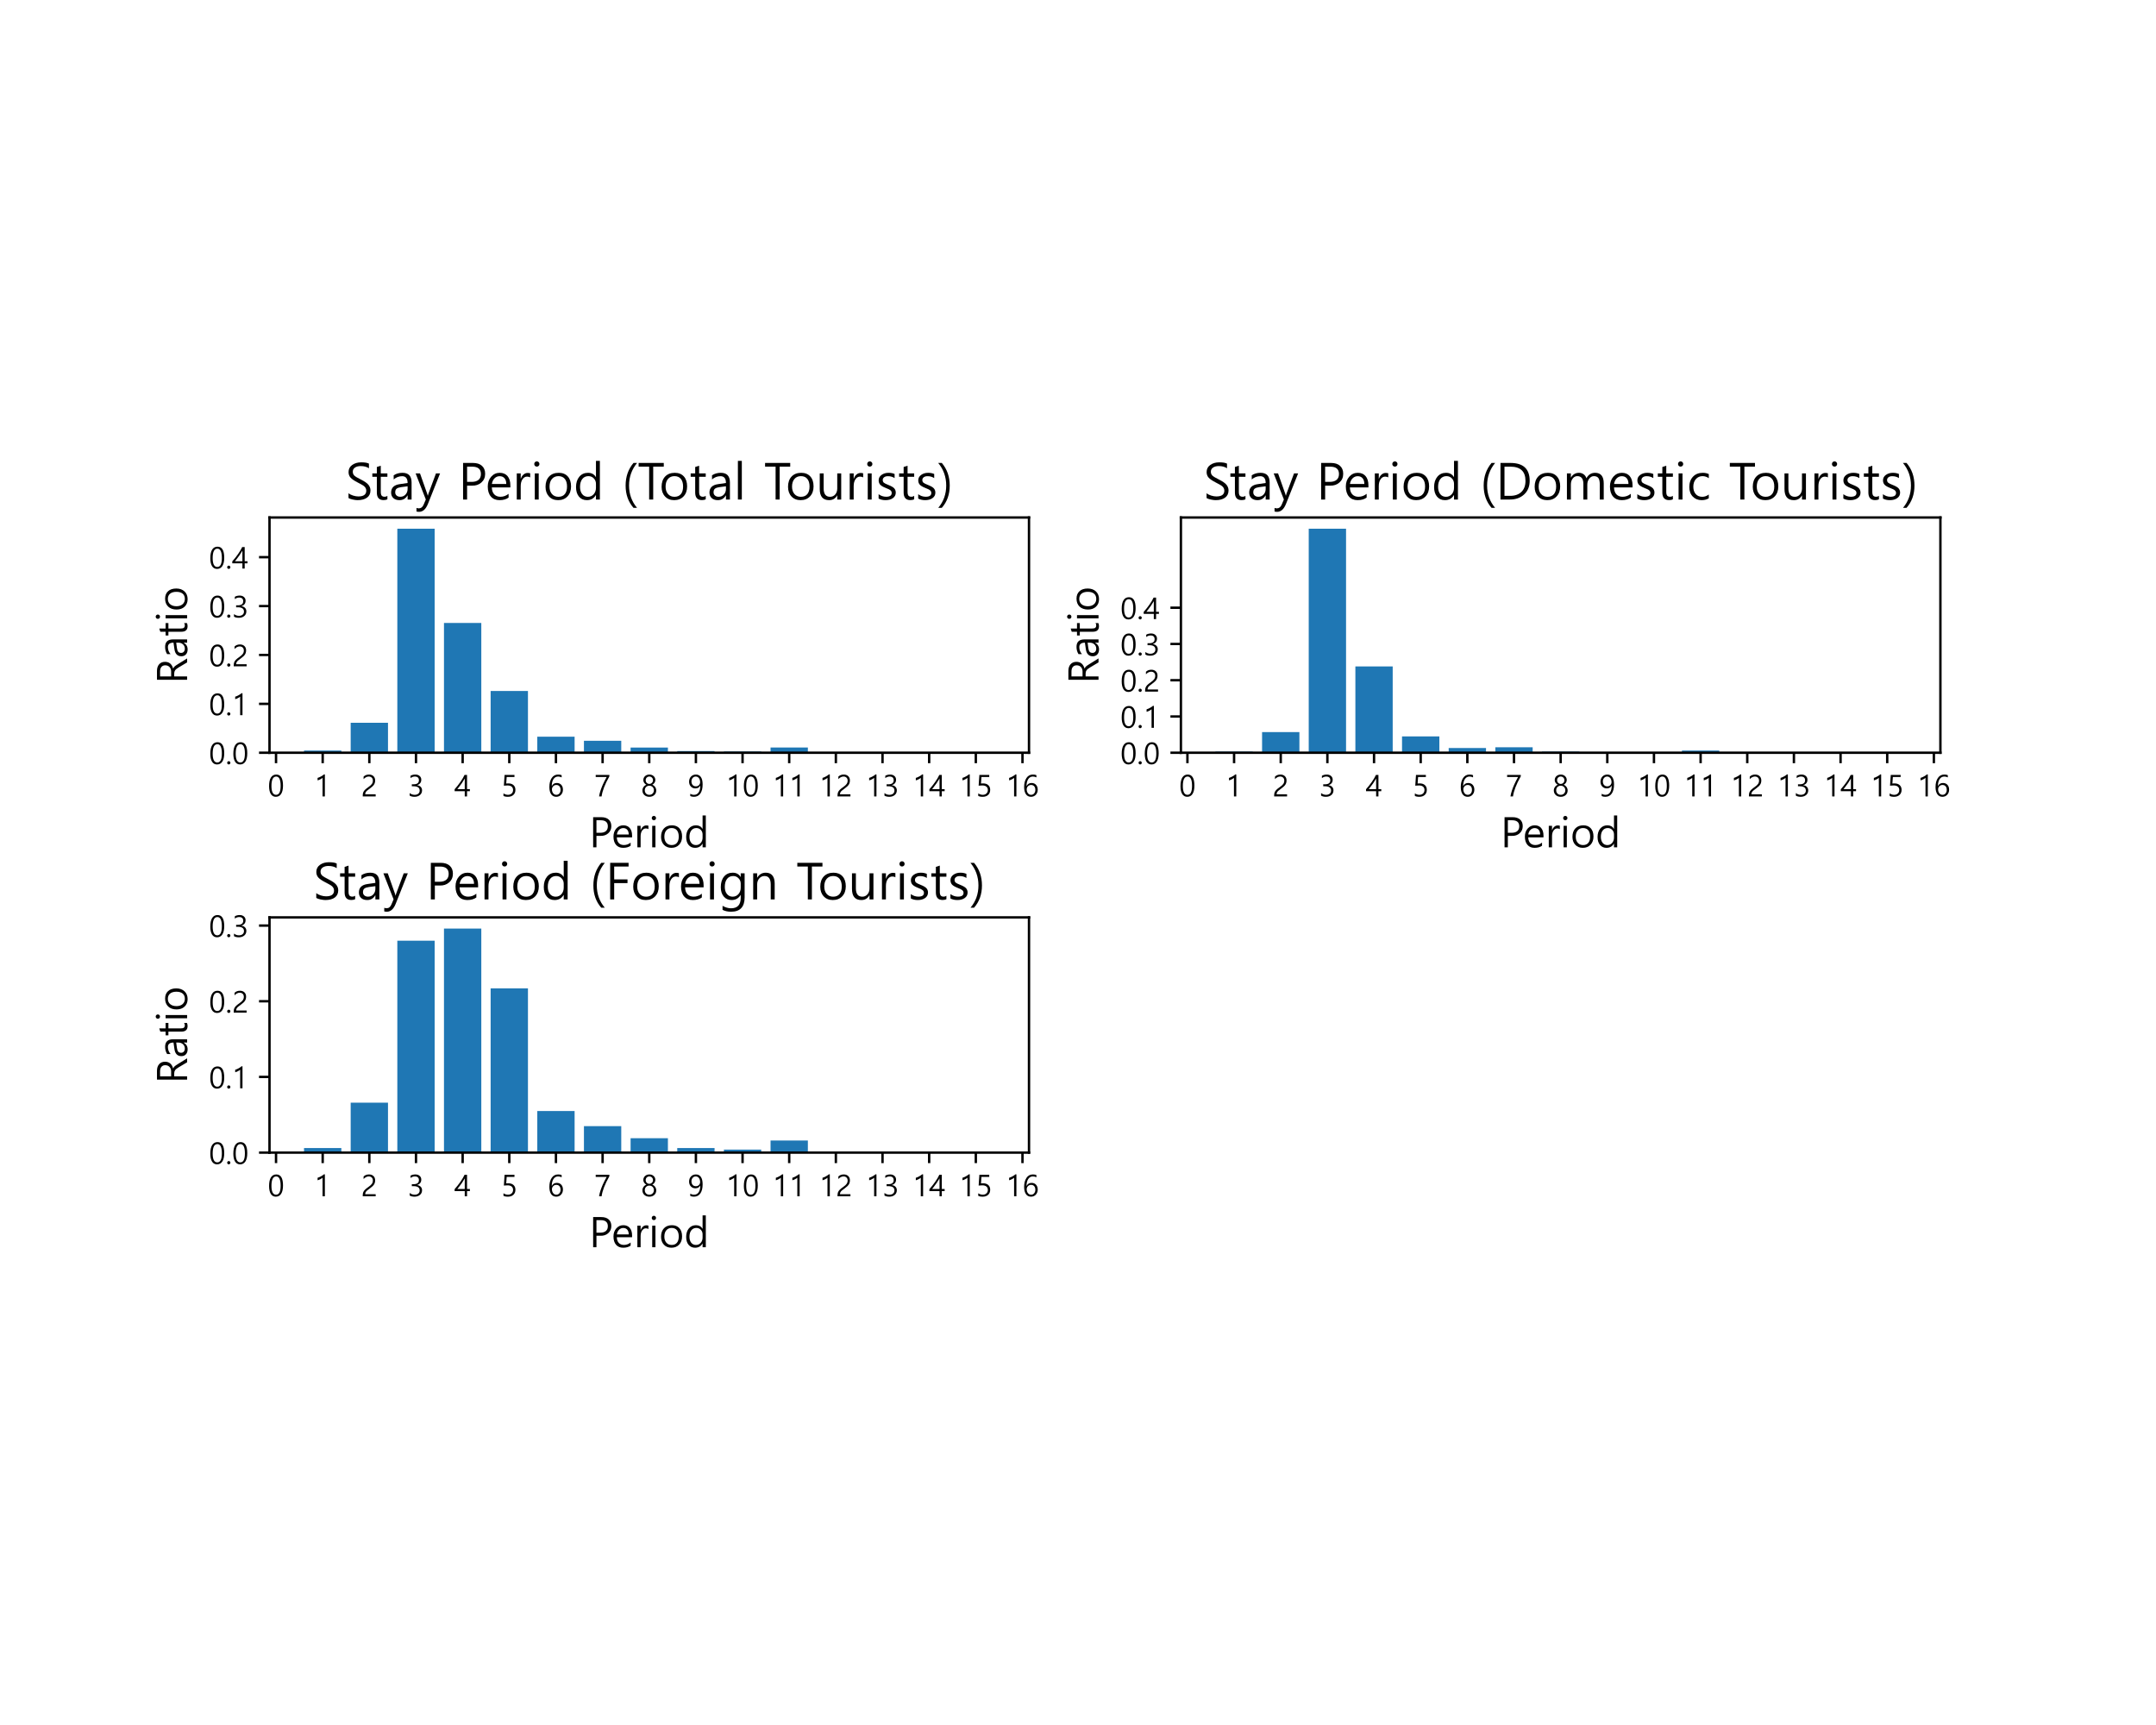 <?xml version="1.0" encoding="utf-8" standalone="no"?>
<!DOCTYPE svg PUBLIC "-//W3C//DTD SVG 1.1//EN"
  "http://www.w3.org/Graphics/SVG/1.1/DTD/svg11.dtd">
<!-- Created with matplotlib (https://matplotlib.org/) -->
<svg height="576pt" version="1.1" viewBox="0 0 720 576" width="720pt" xmlns="http://www.w3.org/2000/svg" xmlns:xlink="http://www.w3.org/1999/xlink">
 <defs>
  <style type="text/css">
*{stroke-linecap:butt;stroke-linejoin:round;}
  </style>
 </defs>
 <g id="figure_1">
  <g id="patch_1">
   <path d="M 0 576 
L 720 576 
L 720 0 
L 0 0 
z
" style="fill:#ffffff;"/>
  </g>
  <g id="axes_1">
   <g id="patch_2">
    <path d="M 90 251.345 
L 343.636 251.345 
L 343.636 172.8 
L 90 172.8 
z
" style="fill:#ffffff;"/>
   </g>
   <g id="patch_3">
    <path clip-path="url(#p7c6c94ec51)" d="M 101.529 251.345 
L 113.993 251.345 
L 113.993 250.624 
L 101.529 250.624 
z
" style="fill:#1f77b4;"/>
   </g>
   <g id="patch_4">
    <path clip-path="url(#p7c6c94ec51)" d="M 117.109 251.345 
L 129.572 251.345 
L 129.572 241.347 
L 117.109 241.347 
z
" style="fill:#1f77b4;"/>
   </g>
   <g id="patch_5">
    <path clip-path="url(#p7c6c94ec51)" d="M 132.688 251.345 
L 145.152 251.345 
L 145.152 176.54 
L 132.688 176.54 
z
" style="fill:#1f77b4;"/>
   </g>
   <g id="patch_6">
    <path clip-path="url(#p7c6c94ec51)" d="M 148.268 251.345 
L 160.732 251.345 
L 160.732 208.022 
L 148.268 208.022 
z
" style="fill:#1f77b4;"/>
   </g>
   <g id="patch_7">
    <path clip-path="url(#p7c6c94ec51)" d="M 163.847 251.345 
L 176.311 251.345 
L 176.311 230.732 
L 163.847 230.732 
z
" style="fill:#1f77b4;"/>
   </g>
   <g id="patch_8">
    <path clip-path="url(#p7c6c94ec51)" d="M 179.427 251.345 
L 191.891 251.345 
L 191.891 245.984 
L 179.427 245.984 
z
" style="fill:#1f77b4;"/>
   </g>
   <g id="patch_9">
    <path clip-path="url(#p7c6c94ec51)" d="M 195.007 251.345 
L 207.47 251.345 
L 207.47 247.354 
L 195.007 247.354 
z
" style="fill:#1f77b4;"/>
   </g>
   <g id="patch_10">
    <path clip-path="url(#p7c6c94ec51)" d="M 210.586 251.345 
L 223.05 251.345 
L 223.05 249.622 
L 210.586 249.622 
z
" style="fill:#1f77b4;"/>
   </g>
   <g id="patch_11">
    <path clip-path="url(#p7c6c94ec51)" d="M 226.166 251.345 
L 238.63 251.345 
L 238.63 250.797 
L 226.166 250.797 
z
" style="fill:#1f77b4;"/>
   </g>
   <g id="patch_12">
    <path clip-path="url(#p7c6c94ec51)" d="M 241.746 251.345 
L 254.209 251.345 
L 254.209 250.951 
L 241.746 250.951 
z
" style="fill:#1f77b4;"/>
   </g>
   <g id="patch_13">
    <path clip-path="url(#p7c6c94ec51)" d="M 257.325 251.345 
L 269.789 251.345 
L 269.789 249.595 
L 257.325 249.595 
z
" style="fill:#1f77b4;"/>
   </g>
   <g id="patch_14">
    <path clip-path="url(#p7c6c94ec51)" d="M 272.905 251.345 
L 285.369 251.345 
L 285.369 251.345 
L 272.905 251.345 
z
" style="fill:#1f77b4;"/>
   </g>
   <g id="patch_15">
    <path clip-path="url(#p7c6c94ec51)" d="M 288.484 251.345 
L 300.948 251.345 
L 300.948 251.345 
L 288.484 251.345 
z
" style="fill:#1f77b4;"/>
   </g>
   <g id="patch_16">
    <path clip-path="url(#p7c6c94ec51)" d="M 304.064 251.345 
L 316.528 251.345 
L 316.528 251.345 
L 304.064 251.345 
z
" style="fill:#1f77b4;"/>
   </g>
   <g id="patch_17">
    <path clip-path="url(#p7c6c94ec51)" d="M 319.644 251.345 
L 332.107 251.345 
L 332.107 251.345 
L 319.644 251.345 
z
" style="fill:#1f77b4;"/>
   </g>
   <g id="matplotlib.axis_1">
    <g id="xtick_1">
     <g id="line2d_1">
      <defs>
       <path d="M 0 0 
L 0 3.5 
" id="m109aeb2853" style="stroke:#000000;stroke-width:0.8;"/>
      </defs>
      <g>
       <use style="stroke:#000000;stroke-width:0.8;" x="92.181" xlink:href="#m109aeb2853" y="251.345"/>
      </g>
     </g>
     <g id="text_1">
      <!-- 0 -->
      <defs>
       <path d="M 4.344 34.469 
Q 4.344 53.516 10.547 63.281 
Q 16.75 73.047 28.422 73.047 
Q 50.828 73.047 50.828 36.234 
Q 50.828 18.062 44.594 8.422 
Q 38.375 -1.219 26.812 -1.219 
Q 15.875 -1.219 10.109 8.125 
Q 4.344 17.484 4.344 34.469 
z
M 12.25 34.859 
Q 12.25 5.375 27.641 5.375 
Q 42.922 5.375 42.922 35.297 
Q 42.922 66.406 28.031 66.406 
Q 12.25 66.406 12.25 34.859 
z
" id="MalgunGothic-48"/>
      </defs>
      <g transform="translate(89.427 265.938)scale(0.1 -0.1)">
       <use xlink:href="#MalgunGothic-48"/>
      </g>
     </g>
    </g>
    <g id="xtick_2">
     <g id="line2d_2">
      <g>
       <use style="stroke:#000000;stroke-width:0.8;" x="107.761" xlink:href="#m109aeb2853" y="251.345"/>
      </g>
     </g>
     <g id="text_2">
      <!-- 1 -->
      <defs>
       <path d="M 34.859 0 
L 27.094 0 
L 27.094 62.062 
Q 24.859 59.812 19.781 57.203 
Q 14.703 54.594 10.5 53.562 
L 10.5 61.859 
Q 15.875 63.375 22.016 66.797 
Q 28.172 70.219 31.734 73.438 
L 34.859 73.438 
z
" id="MalgunGothic-49"/>
      </defs>
      <g transform="translate(105.007 265.938)scale(0.1 -0.1)">
       <use xlink:href="#MalgunGothic-49"/>
      </g>
     </g>
    </g>
    <g id="xtick_3">
     <g id="line2d_3">
      <g>
       <use style="stroke:#000000;stroke-width:0.8;" x="123.34" xlink:href="#m109aeb2853" y="251.345"/>
      </g>
     </g>
     <g id="text_3">
      <!-- 2 -->
      <defs>
       <path d="M 39.359 52.688 
Q 39.359 59.125 35.547 62.781 
Q 31.734 66.453 25.438 66.453 
Q 20.953 66.453 16.453 64.125 
Q 11.969 61.812 8.344 57.766 
L 8.344 66.156 
Q 15.328 73.047 26.422 73.047 
Q 35.641 73.047 41.281 67.719 
Q 46.922 62.406 46.922 53.375 
Q 46.922 45.609 43.312 39.766 
Q 39.703 33.938 31 27.734 
Q 22.797 21.969 19.594 18.984 
Q 16.406 16.016 15.109 13.344 
Q 13.812 10.688 13.812 7.031 
L 48.688 7.031 
L 48.688 0 
L 5.562 0 
L 5.562 3.516 
Q 5.562 9.422 7.203 13.594 
Q 8.844 17.781 12.672 21.75 
Q 16.5 25.734 24.953 31.594 
Q 32.672 36.922 36.016 41.719 
Q 39.359 46.531 39.359 52.688 
z
" id="MalgunGothic-50"/>
      </defs>
      <g transform="translate(120.587 265.938)scale(0.1 -0.1)">
       <use xlink:href="#MalgunGothic-50"/>
      </g>
     </g>
    </g>
    <g id="xtick_4">
     <g id="line2d_4">
      <g>
       <use style="stroke:#000000;stroke-width:0.8;" x="138.92" xlink:href="#m109aeb2853" y="251.345"/>
      </g>
     </g>
     <g id="text_4">
      <!-- 3 -->
      <defs>
       <path d="M 6.5 11.234 
Q 13.922 5.375 23.094 5.375 
Q 30.609 5.375 35.219 9.172 
Q 39.844 12.984 39.844 19.484 
Q 39.844 33.891 19.578 33.891 
L 13.625 33.891 
L 13.625 40.484 
L 19.281 40.484 
Q 37.312 40.484 37.312 53.953 
Q 37.312 66.406 23.578 66.406 
Q 15.969 66.406 9.281 61.188 
L 9.281 68.953 
Q 16.109 73.047 25.531 73.047 
Q 34.125 73.047 39.672 68.312 
Q 45.219 63.578 45.219 55.953 
Q 45.219 41.844 30.812 37.641 
L 30.812 37.5 
Q 38.578 36.812 43.188 32.078 
Q 47.797 27.344 47.797 20.312 
Q 47.797 10.5 40.688 4.641 
Q 33.594 -1.219 22.656 -1.219 
Q 12.594 -1.219 6.5 2.641 
z
" id="MalgunGothic-51"/>
      </defs>
      <g transform="translate(136.166 265.938)scale(0.1 -0.1)">
       <use xlink:href="#MalgunGothic-51"/>
      </g>
     </g>
    </g>
    <g id="xtick_5">
     <g id="line2d_5">
      <g>
       <use style="stroke:#000000;stroke-width:0.8;" x="154.5" xlink:href="#m109aeb2853" y="251.345"/>
      </g>
     </g>
     <g id="text_5">
      <!-- 4 -->
      <defs>
       <path d="M 42.234 71.875 
L 42.234 24.422 
L 51.703 24.422 
L 51.703 17.391 
L 42.234 17.391 
L 42.234 0 
L 34.578 0 
L 34.578 17.391 
L 0.781 17.391 
L 0.781 23.969 
Q 11.375 35.891 20.234 48.578 
Q 29.109 61.281 33.938 71.875 
z
M 9.766 24.422 
L 34.578 24.422 
L 34.578 59.859 
Q 25.203 43.562 14.984 30.953 
z
" id="MalgunGothic-52"/>
      </defs>
      <g transform="translate(151.746 265.938)scale(0.1 -0.1)">
       <use xlink:href="#MalgunGothic-52"/>
      </g>
     </g>
    </g>
    <g id="xtick_6">
     <g id="line2d_6">
      <g>
       <use style="stroke:#000000;stroke-width:0.8;" x="170.079" xlink:href="#m109aeb2853" y="251.345"/>
      </g>
     </g>
     <g id="text_6">
      <!-- 5 -->
      <defs>
       <path d="M 48 21.922 
Q 48 11.281 41.188 5.031 
Q 34.375 -1.219 22.953 -1.219 
Q 12.938 -1.219 8.062 1.766 
L 8.062 10.156 
Q 15.531 5.375 23.047 5.375 
Q 30.766 5.375 35.469 9.844 
Q 40.188 14.312 40.188 21.438 
Q 40.188 28.719 35.391 32.688 
Q 30.609 36.672 21.578 36.672 
Q 15.531 36.672 9.422 35.938 
L 11.859 71.875 
L 44.828 71.875 
L 44.828 64.797 
L 18.844 64.797 
L 17.281 43.172 
Q 21.047 43.5 24.172 43.5 
Q 35.359 43.5 41.672 37.719 
Q 48 31.938 48 21.922 
z
" id="MalgunGothic-53"/>
      </defs>
      <g transform="translate(167.325 265.938)scale(0.1 -0.1)">
       <use xlink:href="#MalgunGothic-53"/>
      </g>
     </g>
    </g>
    <g id="xtick_7">
     <g id="line2d_7">
      <g>
       <use style="stroke:#000000;stroke-width:0.8;" x="185.659" xlink:href="#m109aeb2853" y="251.345"/>
      </g>
     </g>
     <g id="text_7">
      <!-- 6 -->
      <defs>
       <path d="M 46.578 63.578 
Q 40.922 66.406 34.812 66.406 
Q 24.859 66.406 19.188 57.641 
Q 13.531 48.875 13.578 34.578 
L 13.812 34.578 
Q 18.797 44.875 30.281 44.875 
Q 39.797 44.875 45.359 38.719 
Q 50.922 32.562 50.922 22.656 
Q 50.922 12.453 44.641 5.609 
Q 38.375 -1.219 28.516 -1.219 
Q 17.438 -1.219 11.5 7.469 
Q 5.562 16.156 5.562 31.547 
Q 5.562 49.703 13.234 61.375 
Q 20.906 73.047 34.719 73.047 
Q 42.188 73.047 46.578 71 
z
M 14.156 23.531 
Q 14.156 15.969 18.203 10.672 
Q 22.266 5.375 28.812 5.375 
Q 35.109 5.375 39.031 10.078 
Q 42.969 14.797 42.969 21.688 
Q 42.969 29.5 39.203 33.859 
Q 35.453 38.234 28.719 38.234 
Q 22.562 38.234 18.359 33.953 
Q 14.156 29.688 14.156 23.531 
z
" id="MalgunGothic-54"/>
      </defs>
      <g transform="translate(182.905 265.938)scale(0.1 -0.1)">
       <use xlink:href="#MalgunGothic-54"/>
      </g>
     </g>
    </g>
    <g id="xtick_8">
     <g id="line2d_8">
      <g>
       <use style="stroke:#000000;stroke-width:0.8;" x="201.239" xlink:href="#m109aeb2853" y="251.345"/>
      </g>
     </g>
     <g id="text_8">
      <!-- 7 -->
      <defs>
       <path d="M 50.203 67.141 
Q 38.719 46.969 32.25 29.969 
Q 25.781 12.984 24.219 0 
L 15.766 0 
Q 16.938 8.297 20.156 18.375 
Q 23.391 28.469 28.359 39.641 
Q 33.344 50.828 41.109 64.797 
L 4.547 64.797 
L 4.547 71.875 
L 50.203 71.875 
z
" id="MalgunGothic-55"/>
      </defs>
      <g transform="translate(198.485 265.938)scale(0.1 -0.1)">
       <use xlink:href="#MalgunGothic-55"/>
      </g>
     </g>
    </g>
    <g id="xtick_9">
     <g id="line2d_9">
      <g>
       <use style="stroke:#000000;stroke-width:0.8;" x="216.818" xlink:href="#m109aeb2853" y="251.345"/>
      </g>
     </g>
     <g id="text_9">
      <!-- 8 -->
      <defs>
       <path d="M 4.734 20.016 
Q 4.734 26.078 8.422 31.422 
Q 12.109 36.766 18.016 38.969 
Q 13.375 41.359 10.547 45.547 
Q 7.719 49.75 7.719 54.688 
Q 7.719 59.812 10.297 64.031 
Q 12.891 68.266 17.531 70.656 
Q 22.172 73.047 27.781 73.047 
Q 36.469 73.047 42.188 67.844 
Q 47.906 62.641 47.906 54.688 
Q 47.906 49.703 45.016 45.531 
Q 42.141 41.359 37.703 38.969 
Q 43.562 36.719 47.219 31.391 
Q 50.875 26.078 50.875 20.016 
Q 50.875 10.5 44.422 4.641 
Q 37.984 -1.219 27.781 -1.219 
Q 17.672 -1.219 11.203 4.703 
Q 4.734 10.641 4.734 20.016 
z
M 12.641 20.75 
Q 12.641 13.719 16.891 9.547 
Q 21.141 5.375 27.828 5.375 
Q 34.469 5.375 38.781 9.672 
Q 43.109 13.969 43.109 20.75 
Q 43.109 27.047 38.781 31.422 
Q 34.469 35.797 27.828 35.797 
Q 21.438 35.797 17.031 31.562 
Q 12.641 27.344 12.641 20.75 
z
M 15.672 54.047 
Q 15.672 48.828 19.281 45.312 
Q 22.906 41.797 27.828 41.797 
Q 32.766 41.797 36.406 45.312 
Q 40.047 48.828 40.047 54.047 
Q 40.047 59.422 36.578 62.906 
Q 33.109 66.406 27.828 66.406 
Q 22.656 66.406 19.156 62.953 
Q 15.672 59.516 15.672 54.047 
z
" id="MalgunGothic-56"/>
      </defs>
      <g transform="translate(214.064 265.938)scale(0.1 -0.1)">
       <use xlink:href="#MalgunGothic-56"/>
      </g>
     </g>
    </g>
    <g id="xtick_10">
     <g id="line2d_10">
      <g>
       <use style="stroke:#000000;stroke-width:0.8;" x="232.398" xlink:href="#m109aeb2853" y="251.345"/>
      </g>
     </g>
     <g id="text_10">
      <!-- 9 -->
      <defs>
       <path d="M 8.688 8.797 
Q 14.703 5.375 21.344 5.375 
Q 31.156 5.375 36.672 13.359 
Q 42.188 21.344 42.188 36.141 
Q 42.094 36.031 42 36.141 
Q 37.312 26.766 25.828 26.766 
Q 16.547 26.766 10.656 33.125 
Q 4.781 39.5 4.781 49.125 
Q 4.781 59.469 11.109 66.25 
Q 17.438 73.047 27.688 73.047 
Q 38.531 73.047 44.266 64.547 
Q 50 56.062 50 40.281 
Q 50 20.609 42.453 9.688 
Q 34.906 -1.219 21 -1.219 
Q 13.766 -1.219 8.688 1.219 
z
M 12.703 50.297 
Q 12.703 42.828 16.609 38.281 
Q 20.516 33.734 27.484 33.734 
Q 33.547 33.734 37.594 37.766 
Q 41.656 41.797 41.656 47.609 
Q 41.656 55.562 37.672 60.984 
Q 33.688 66.406 26.953 66.406 
Q 20.656 66.406 16.672 61.688 
Q 12.703 56.984 12.703 50.297 
z
" id="MalgunGothic-57"/>
      </defs>
      <g transform="translate(229.644 265.938)scale(0.1 -0.1)">
       <use xlink:href="#MalgunGothic-57"/>
      </g>
     </g>
    </g>
    <g id="xtick_11">
     <g id="line2d_11">
      <g>
       <use style="stroke:#000000;stroke-width:0.8;" x="247.977" xlink:href="#m109aeb2853" y="251.345"/>
      </g>
     </g>
     <g id="text_11">
      <!-- 10 -->
      <g transform="translate(242.47 265.938)scale(0.1 -0.1)">
       <use xlink:href="#MalgunGothic-49"/>
       <use x="55.078" xlink:href="#MalgunGothic-48"/>
      </g>
     </g>
    </g>
    <g id="xtick_12">
     <g id="line2d_12">
      <g>
       <use style="stroke:#000000;stroke-width:0.8;" x="263.557" xlink:href="#m109aeb2853" y="251.345"/>
      </g>
     </g>
     <g id="text_12">
      <!-- 11 -->
      <g transform="translate(258.049 265.938)scale(0.1 -0.1)">
       <use xlink:href="#MalgunGothic-49"/>
       <use x="55.078" xlink:href="#MalgunGothic-49"/>
      </g>
     </g>
    </g>
    <g id="xtick_13">
     <g id="line2d_13">
      <g>
       <use style="stroke:#000000;stroke-width:0.8;" x="279.137" xlink:href="#m109aeb2853" y="251.345"/>
      </g>
     </g>
     <g id="text_13">
      <!-- 12 -->
      <g transform="translate(273.629 265.938)scale(0.1 -0.1)">
       <use xlink:href="#MalgunGothic-49"/>
       <use x="55.078" xlink:href="#MalgunGothic-50"/>
      </g>
     </g>
    </g>
    <g id="xtick_14">
     <g id="line2d_14">
      <g>
       <use style="stroke:#000000;stroke-width:0.8;" x="294.716" xlink:href="#m109aeb2853" y="251.345"/>
      </g>
     </g>
     <g id="text_14">
      <!-- 13 -->
      <g transform="translate(289.209 265.938)scale(0.1 -0.1)">
       <use xlink:href="#MalgunGothic-49"/>
       <use x="55.078" xlink:href="#MalgunGothic-51"/>
      </g>
     </g>
    </g>
    <g id="xtick_15">
     <g id="line2d_15">
      <g>
       <use style="stroke:#000000;stroke-width:0.8;" x="310.296" xlink:href="#m109aeb2853" y="251.345"/>
      </g>
     </g>
     <g id="text_15">
      <!-- 14 -->
      <g transform="translate(304.788 265.938)scale(0.1 -0.1)">
       <use xlink:href="#MalgunGothic-49"/>
       <use x="55.078" xlink:href="#MalgunGothic-52"/>
      </g>
     </g>
    </g>
    <g id="xtick_16">
     <g id="line2d_16">
      <g>
       <use style="stroke:#000000;stroke-width:0.8;" x="325.876" xlink:href="#m109aeb2853" y="251.345"/>
      </g>
     </g>
     <g id="text_16">
      <!-- 15 -->
      <g transform="translate(320.368 265.938)scale(0.1 -0.1)">
       <use xlink:href="#MalgunGothic-49"/>
       <use x="55.078" xlink:href="#MalgunGothic-53"/>
      </g>
     </g>
    </g>
    <g id="xtick_17">
     <g id="line2d_17">
      <g>
       <use style="stroke:#000000;stroke-width:0.8;" x="341.455" xlink:href="#m109aeb2853" y="251.345"/>
      </g>
     </g>
     <g id="text_17">
      <!-- 16 -->
      <g transform="translate(335.947 265.938)scale(0.1 -0.1)">
       <use xlink:href="#MalgunGothic-49"/>
       <use x="55.078" xlink:href="#MalgunGothic-54"/>
      </g>
     </g>
    </g>
    <g id="text_18">
     <!-- Period -->
     <defs>
      <path d="M 17.391 27.297 
L 17.391 0 
L 9.516 0 
L 9.516 71.875 
L 28.906 71.875 
Q 40.234 71.875 46.547 66.25 
Q 52.875 60.641 52.875 50.484 
Q 52.875 39.984 45.453 33.438 
Q 38.031 26.906 27 27.297 
z
M 17.391 64.547 
L 17.391 34.672 
L 26.422 34.672 
Q 35.25 34.672 39.906 38.672 
Q 44.578 42.672 44.578 50.094 
Q 44.578 64.547 27.484 64.547 
z
" id="MalgunGothic-80"/>
      <path d="M 49.312 23.734 
L 12.938 23.734 
Q 13.188 14.844 17.703 10.125 
Q 22.219 5.422 29.828 5.422 
Q 38.625 5.422 45.844 11.234 
L 45.844 3.812 
Q 38.969 -1.219 28.031 -1.219 
Q 17.188 -1.219 11.062 5.875 
Q 4.938 12.984 4.938 25.531 
Q 4.938 37.203 11.672 44.844 
Q 18.406 52.484 28.375 52.484 
Q 38.328 52.484 43.812 45.969 
Q 49.312 39.453 49.312 27.938 
z
M 41.312 30.562 
Q 41.312 37.75 37.859 41.797 
Q 34.422 45.844 28.266 45.844 
Q 22.469 45.844 18.266 41.672 
Q 14.062 37.5 13.031 30.562 
z
" id="MalgunGothic-101"/>
      <path d="M 34.766 43.359 
Q 32.562 45.016 28.562 45.016 
Q 23.297 45.016 19.719 39.891 
Q 16.156 34.766 16.156 26.266 
L 16.156 0 
L 8.406 0 
L 8.406 51.312 
L 16.156 51.312 
L 16.156 40.672 
L 16.359 40.672 
Q 18.109 46.094 21.703 49.141 
Q 25.297 52.203 29.734 52.203 
Q 32.953 52.203 34.766 51.516 
z
" id="MalgunGothic-114"/>
      <path d="M 7.375 69.781 
Q 7.375 71.969 8.828 73.453 
Q 10.297 74.953 12.406 74.953 
Q 14.594 74.953 16.078 73.438 
Q 17.578 71.922 17.578 69.781 
Q 17.578 67.578 16.078 66.109 
Q 14.594 64.656 12.406 64.656 
Q 10.297 64.656 8.828 66.094 
Q 7.375 67.531 7.375 69.781 
z
M 8.453 0 
L 8.453 51.312 
L 16.156 51.312 
L 16.156 0 
z
" id="MalgunGothic-105"/>
      <path d="M 4.938 25 
Q 4.938 37.797 11.891 45.141 
Q 18.844 52.484 30.906 52.484 
Q 42.141 52.484 48.609 45.422 
Q 55.078 38.375 55.078 25.781 
Q 55.078 13.578 48.094 6.172 
Q 41.109 -1.219 29.688 -1.219 
Q 18.5 -1.219 11.719 6 
Q 4.938 13.234 4.938 25 
z
M 12.797 25.344 
Q 12.797 16.266 17.547 10.812 
Q 22.312 5.375 30.219 5.375 
Q 38.422 5.375 42.797 10.625 
Q 47.172 15.875 47.172 25.531 
Q 47.172 35.25 42.766 40.594 
Q 38.375 45.953 30.219 45.953 
Q 22.266 45.953 17.531 40.422 
Q 12.797 34.906 12.797 25.344 
z
" id="MalgunGothic-111"/>
      <path d="M 51.766 0 
L 44.094 0 
L 44.094 8.844 
L 43.891 8.844 
Q 38.188 -1.219 26.172 -1.219 
Q 16.5 -1.219 10.719 5.688 
Q 4.938 12.594 4.938 24.469 
Q 4.938 37.109 11.375 44.797 
Q 17.828 52.484 28.375 52.484 
Q 38.969 52.484 43.891 44.094 
L 44.094 44.094 
L 44.094 75.922 
L 51.766 75.922 
z
M 44.094 30.906 
Q 44.094 37.156 39.844 41.547 
Q 35.594 45.953 29.25 45.953 
Q 21.625 45.953 17.203 40.266 
Q 12.797 34.578 12.797 24.859 
Q 12.797 16.016 16.969 10.688 
Q 21.141 5.375 28.328 5.375 
Q 35.156 5.375 39.625 10.406 
Q 44.094 15.438 44.094 23.094 
z
" id="MalgunGothic-100"/>
     </defs>
     <g transform="translate(196.751 282.931)scale(0.14 -0.14)">
      <use xlink:href="#MalgunGothic-80"/>
      <use x="53.08" xlink:href="#MalgunGothic-101"/>
      <use x="106.596" xlink:href="#MalgunGothic-114"/>
      <use x="141.947" xlink:href="#MalgunGothic-105"/>
      <use x="166.557" xlink:href="#MalgunGothic-111"/>
      <use x="226.469" xlink:href="#MalgunGothic-100"/>
     </g>
    </g>
   </g>
   <g id="matplotlib.axis_2">
    <g id="ytick_1">
     <g id="line2d_18">
      <defs>
       <path d="M 0 0 
L -3.5 0 
" id="mb0bc7fe29c" style="stroke:#000000;stroke-width:0.8;"/>
      </defs>
      <g>
       <use style="stroke:#000000;stroke-width:0.8;" x="90" xlink:href="#mb0bc7fe29c" y="251.345"/>
      </g>
     </g>
     <g id="text_19">
      <!-- 0.0 -->
      <defs>
       <path d="M 5.562 4.297 
Q 5.562 6.594 7.172 8.172 
Q 8.797 9.766 10.938 9.766 
Q 13.094 9.766 14.703 8.172 
Q 16.312 6.594 16.312 4.297 
Q 16.312 2.156 14.719 0.516 
Q 13.141 -1.125 10.938 -1.125 
Q 8.734 -1.125 7.141 0.453 
Q 5.562 2.047 5.562 4.297 
z
" id="MalgunGothic-46"/>
      </defs>
      <g transform="translate(69.797 255.142)scale(0.1 -0.1)">
       <use xlink:href="#MalgunGothic-48"/>
       <use x="55.078" xlink:href="#MalgunGothic-46"/>
       <use x="76.953" xlink:href="#MalgunGothic-48"/>
      </g>
     </g>
    </g>
    <g id="ytick_2">
     <g id="line2d_19">
      <g>
       <use style="stroke:#000000;stroke-width:0.8;" x="90" xlink:href="#mb0bc7fe29c" y="235.022"/>
      </g>
     </g>
     <g id="text_20">
      <!-- 0.1 -->
      <g transform="translate(69.797 238.818)scale(0.1 -0.1)">
       <use xlink:href="#MalgunGothic-48"/>
       <use x="55.078" xlink:href="#MalgunGothic-46"/>
       <use x="76.953" xlink:href="#MalgunGothic-49"/>
      </g>
     </g>
    </g>
    <g id="ytick_3">
     <g id="line2d_20">
      <g>
       <use style="stroke:#000000;stroke-width:0.8;" x="90" xlink:href="#mb0bc7fe29c" y="218.699"/>
      </g>
     </g>
     <g id="text_21">
      <!-- 0.2 -->
      <g transform="translate(69.797 222.495)scale(0.1 -0.1)">
       <use xlink:href="#MalgunGothic-48"/>
       <use x="55.078" xlink:href="#MalgunGothic-46"/>
       <use x="76.953" xlink:href="#MalgunGothic-50"/>
      </g>
     </g>
    </g>
    <g id="ytick_4">
     <g id="line2d_21">
      <g>
       <use style="stroke:#000000;stroke-width:0.8;" x="90" xlink:href="#mb0bc7fe29c" y="202.375"/>
      </g>
     </g>
     <g id="text_22">
      <!-- 0.3 -->
      <g transform="translate(69.797 206.172)scale(0.1 -0.1)">
       <use xlink:href="#MalgunGothic-48"/>
       <use x="55.078" xlink:href="#MalgunGothic-46"/>
       <use x="76.953" xlink:href="#MalgunGothic-51"/>
      </g>
     </g>
    </g>
    <g id="ytick_5">
     <g id="line2d_22">
      <g>
       <use style="stroke:#000000;stroke-width:0.8;" x="90" xlink:href="#mb0bc7fe29c" y="186.052"/>
      </g>
     </g>
     <g id="text_23">
      <!-- 0.4 -->
      <g transform="translate(69.797 189.848)scale(0.1 -0.1)">
       <use xlink:href="#MalgunGothic-48"/>
       <use x="55.078" xlink:href="#MalgunGothic-46"/>
       <use x="76.953" xlink:href="#MalgunGothic-52"/>
      </g>
     </g>
    </g>
    <g id="text_24">
     <!-- Ratio -->
     <defs>
      <path d="M 60.406 0 
L 50.922 0 
L 38.875 20.219 
Q 35.016 26.656 31.938 28.703 
Q 28.859 30.766 24.516 30.766 
L 17.391 30.766 
L 17.391 0 
L 9.516 0 
L 9.516 71.875 
L 30.672 71.875 
Q 40.578 71.875 46.406 66.75 
Q 52.25 61.625 52.25 52.734 
Q 52.25 37.844 36.328 33.406 
L 36.328 33.203 
Q 39.359 31.891 41.328 29.719 
Q 43.312 27.547 46.969 21.578 
z
M 17.391 64.5 
L 17.391 38.094 
L 29.156 38.094 
Q 35.797 38.094 39.875 41.969 
Q 43.953 45.844 43.953 52.094 
Q 43.953 57.953 40.156 61.219 
Q 36.375 64.5 29.25 64.5 
z
" id="MalgunGothic-82"/>
      <path d="M 9.625 47.656 
Q 17.141 52.484 26.906 52.484 
Q 44.781 52.484 44.781 33.547 
L 44.781 0 
L 37.016 0 
L 37.016 8.062 
L 36.719 8.062 
Q 31.391 -1.219 20.953 -1.219 
Q 13.422 -1.219 9 2.812 
Q 4.594 6.844 4.594 13.578 
Q 4.594 27.875 21.484 30.219 
L 36.969 32.469 
Q 36.969 45.844 26.312 45.844 
Q 16.938 45.844 9.625 39.453 
z
M 24.422 24.359 
Q 18.406 23.578 15.516 21.422 
Q 12.641 19.281 12.641 14.109 
Q 12.641 10.203 15.406 7.812 
Q 18.172 5.422 22.656 5.422 
Q 28.859 5.422 32.906 9.812 
Q 36.969 14.203 36.969 20.844 
L 36.969 26.031 
z
" id="MalgunGothic-97"/>
      <path d="M 31.734 0.484 
Q 28.812 -1.125 24.266 -1.125 
Q 11.031 -1.125 11.031 13.766 
L 11.031 44.625 
L 2.156 44.625 
L 2.156 51.312 
L 11.031 51.312 
L 11.031 63.922 
L 18.75 66.406 
L 18.75 51.312 
L 31.734 51.312 
L 31.734 44.625 
L 18.75 44.625 
L 18.75 15.188 
Q 18.75 9.766 20.547 7.609 
Q 22.359 5.469 26.422 5.469 
Q 29.5 5.469 31.734 7.172 
z
" id="MalgunGothic-116"/>
     </defs>
     <g transform="translate(62.487 228.311)rotate(-90)scale(0.14 -0.14)">
      <use xlink:href="#MalgunGothic-82"/>
      <use x="60.986" xlink:href="#MalgunGothic-97"/>
      <use x="112.988" xlink:href="#MalgunGothic-116"/>
      <use x="147.461" xlink:href="#MalgunGothic-105"/>
      <use x="172.07" xlink:href="#MalgunGothic-111"/>
     </g>
    </g>
   </g>
   <g id="patch_18">
    <path d="M 90 251.345 
L 90 172.8 
" style="fill:none;stroke:#000000;stroke-linecap:square;stroke-linejoin:miter;stroke-width:0.8;"/>
   </g>
   <g id="patch_19">
    <path d="M 343.636 251.345 
L 343.636 172.8 
" style="fill:none;stroke:#000000;stroke-linecap:square;stroke-linejoin:miter;stroke-width:0.8;"/>
   </g>
   <g id="patch_20">
    <path d="M 90 251.345 
L 343.636 251.345 
" style="fill:none;stroke:#000000;stroke-linecap:square;stroke-linejoin:miter;stroke-width:0.8;"/>
   </g>
   <g id="patch_21">
    <path d="M 90 172.8 
L 343.636 172.8 
" style="fill:none;stroke:#000000;stroke-linecap:square;stroke-linejoin:miter;stroke-width:0.8;"/>
   </g>
   <g id="text_25">
    <!-- Stay Period (Total Tourists) -->
    <defs>
     <path d="M 6.156 12.453 
Q 9.469 9.578 15.062 7.812 
Q 20.656 6.062 25.391 6.062 
Q 41.062 6.062 41.062 17.438 
Q 41.062 20.703 39.422 23.188 
Q 37.797 25.688 35.156 27.438 
Q 32.516 29.203 24.172 33.5 
Q 14.109 38.672 10.172 43.031 
Q 6.25 47.406 6.25 54 
Q 6.25 62.797 13.406 67.922 
Q 20.562 73.047 31.062 73.047 
Q 41.703 73.047 46.297 70.516 
L 46.297 61.375 
Q 40.047 65.719 30.031 65.719 
Q 23.188 65.719 18.859 62.781 
Q 14.547 59.859 14.547 54.688 
Q 14.547 50 17.594 47.047 
Q 20.656 44.094 30.281 39.406 
Q 41.5 33.797 45.406 28.812 
Q 49.312 23.828 49.312 18.016 
Q 49.312 8.688 42.578 3.734 
Q 35.844 -1.219 23.922 -1.219 
Q 20.172 -1.219 14.484 -0.016 
Q 8.797 1.172 6.156 2.938 
z
" id="MalgunGothic-83"/>
     <path d="M 48.734 51.312 
L 24.953 -8.5 
Q 18.703 -24.172 7.516 -24.172 
Q 4.891 -24.172 2.438 -23.578 
L 2.438 -16.5 
Q 4.938 -17.328 7.172 -17.328 
Q 13.422 -17.328 16.547 -9.812 
L 20.75 0.094 
L 0.734 51.312 
L 9.328 51.312 
L 23.484 11.281 
Q 23.641 10.891 24.562 7.625 
L 24.812 7.625 
L 25.781 11.188 
L 40.672 51.312 
z
" id="MalgunGothic-121"/>
     <path id="MalgunGothic-32"/>
     <path d="M 22.469 -16.312 
Q 6.984 1.375 6.984 27.391 
Q 6.984 53.609 22.469 71.875 
L 29.5 71.875 
Q 13.719 52.688 13.719 27.484 
Q 13.719 2.391 29.391 -16.312 
z
" id="MalgunGothic-40"/>
     <path d="M 51.469 64.594 
L 30.719 64.594 
L 30.719 0 
L 22.75 0 
L 22.75 64.594 
L 2.094 64.594 
L 2.094 71.875 
L 51.469 71.875 
z
" id="MalgunGothic-84"/>
     <path d="M 8.453 0 
L 8.453 75.922 
L 16.156 75.922 
L 16.156 0 
z
" id="MalgunGothic-108"/>
     <path d="M 49.469 0 
L 41.703 0 
L 41.703 8.109 
L 41.5 8.109 
Q 36.422 -1.219 25.688 -1.219 
Q 7.328 -1.219 7.328 20.656 
L 7.328 51.312 
L 14.984 51.312 
L 14.984 21.922 
Q 14.984 5.375 27.594 5.375 
Q 33.734 5.375 37.719 9.938 
Q 41.703 14.5 41.703 21.781 
L 41.703 51.312 
L 49.469 51.312 
z
" id="MalgunGothic-117"/>
     <path d="M 5.172 10.453 
Q 11.922 5.469 19.969 5.469 
Q 30.906 5.469 30.906 12.844 
Q 30.906 16.016 28.516 18.094 
Q 26.125 20.172 19.094 22.797 
Q 10.984 26.031 8.125 29.344 
Q 5.281 32.672 5.281 37.75 
Q 5.281 44.281 10.938 48.375 
Q 16.609 52.484 24.75 52.484 
Q 31.297 52.484 36.578 50.203 
L 36.578 42.141 
Q 30.859 45.844 23.531 45.844 
Q 18.75 45.844 16.016 43.719 
Q 13.281 41.609 13.281 38.422 
Q 13.281 35.016 15.297 33.203 
Q 17.328 31.391 24.125 28.719 
Q 33.297 25.141 36.078 21.719 
Q 38.875 18.312 38.875 13.578 
Q 38.875 6.734 33.234 2.75 
Q 27.594 -1.219 18.797 -1.219 
Q 10.844 -1.219 5.172 1.906 
z
" id="MalgunGothic-115"/>
     <path d="M 1.266 -16.312 
Q 16.891 2.344 16.891 27.484 
Q 16.891 52.781 1.125 71.875 
L 8.203 71.875 
Q 23.781 53.609 23.781 27.391 
Q 23.781 1.375 8.203 -16.312 
z
" id="MalgunGothic-41"/>
    </defs>
    <g transform="translate(115.339 166.8)scale(0.17 -0.17)">
     <use xlink:href="#MalgunGothic-83"/>
     <use x="50.797" xlink:href="#MalgunGothic-116"/>
     <use x="85.27" xlink:href="#MalgunGothic-97"/>
     <use x="137.271" xlink:href="#MalgunGothic-121"/>
     <use x="186.539" xlink:href="#MalgunGothic-32"/>
     <use x="221.695" xlink:href="#MalgunGothic-80"/>
     <use x="274.775" xlink:href="#MalgunGothic-101"/>
     <use x="328.291" xlink:href="#MalgunGothic-114"/>
     <use x="363.643" xlink:href="#MalgunGothic-105"/>
     <use x="388.252" xlink:href="#MalgunGothic-111"/>
     <use x="448.164" xlink:href="#MalgunGothic-100"/>
     <use x="508.369" xlink:href="#MalgunGothic-32"/>
     <use x="543.525" xlink:href="#MalgunGothic-40"/>
     <use x="573.994" xlink:href="#MalgunGothic-84"/>
     <use x="616.238" xlink:href="#MalgunGothic-111"/>
     <use x="676.15" xlink:href="#MalgunGothic-116"/>
     <use x="710.623" xlink:href="#MalgunGothic-97"/>
     <use x="762.625" xlink:href="#MalgunGothic-108"/>
     <use x="787.234" xlink:href="#MalgunGothic-32"/>
     <use x="822.391" xlink:href="#MalgunGothic-84"/>
     <use x="864.635" xlink:href="#MalgunGothic-111"/>
     <use x="924.547" xlink:href="#MalgunGothic-117"/>
     <use x="982.359" xlink:href="#MalgunGothic-114"/>
     <use x="1017.711" xlink:href="#MalgunGothic-105"/>
     <use x="1042.32" xlink:href="#MalgunGothic-115"/>
     <use x="1085.631" xlink:href="#MalgunGothic-116"/>
     <use x="1120.104" xlink:href="#MalgunGothic-115"/>
     <use x="1163.414" xlink:href="#MalgunGothic-41"/>
    </g>
   </g>
  </g>
  <g id="axes_2">
   <g id="patch_22">
    <path d="M 394.364 251.345 
L 648 251.345 
L 648 172.8 
L 394.364 172.8 
z
" style="fill:#ffffff;"/>
   </g>
   <g id="patch_23">
    <path clip-path="url(#p19fd1c8c63)" d="M 405.893 251.345 
L 418.356 251.345 
L 418.356 250.982 
L 405.893 250.982 
z
" style="fill:#1f77b4;"/>
   </g>
   <g id="patch_24">
    <path clip-path="url(#p19fd1c8c63)" d="M 421.472 251.345 
L 433.936 251.345 
L 433.936 244.446 
L 421.472 244.446 
z
" style="fill:#1f77b4;"/>
   </g>
   <g id="patch_25">
    <path clip-path="url(#p19fd1c8c63)" d="M 437.052 251.345 
L 449.516 251.345 
L 449.516 176.54 
L 437.052 176.54 
z
" style="fill:#1f77b4;"/>
   </g>
   <g id="patch_26">
    <path clip-path="url(#p19fd1c8c63)" d="M 452.631 251.345 
L 465.095 251.345 
L 465.095 222.537 
L 452.631 222.537 
z
" style="fill:#1f77b4;"/>
   </g>
   <g id="patch_27">
    <path clip-path="url(#p19fd1c8c63)" d="M 468.211 251.345 
L 480.675 251.345 
L 480.675 245.898 
L 468.211 245.898 
z
" style="fill:#1f77b4;"/>
   </g>
   <g id="patch_28">
    <path clip-path="url(#p19fd1c8c63)" d="M 483.791 251.345 
L 496.254 251.345 
L 496.254 249.772 
L 483.791 249.772 
z
" style="fill:#1f77b4;"/>
   </g>
   <g id="patch_29">
    <path clip-path="url(#p19fd1c8c63)" d="M 499.37 251.345 
L 511.834 251.345 
L 511.834 249.53 
L 499.37 249.53 
z
" style="fill:#1f77b4;"/>
   </g>
   <g id="patch_30">
    <path clip-path="url(#p19fd1c8c63)" d="M 514.95 251.345 
L 527.414 251.345 
L 527.414 250.982 
L 514.95 250.982 
z
" style="fill:#1f77b4;"/>
   </g>
   <g id="patch_31">
    <path clip-path="url(#p19fd1c8c63)" d="M 530.53 251.345 
L 542.993 251.345 
L 542.993 251.224 
L 530.53 251.224 
z
" style="fill:#1f77b4;"/>
   </g>
   <g id="patch_32">
    <path clip-path="url(#p19fd1c8c63)" d="M 546.109 251.345 
L 558.573 251.345 
L 558.573 251.224 
L 546.109 251.224 
z
" style="fill:#1f77b4;"/>
   </g>
   <g id="patch_33">
    <path clip-path="url(#p19fd1c8c63)" d="M 561.689 251.345 
L 574.153 251.345 
L 574.153 250.619 
L 561.689 250.619 
z
" style="fill:#1f77b4;"/>
   </g>
   <g id="patch_34">
    <path clip-path="url(#p19fd1c8c63)" d="M 577.268 251.345 
L 589.732 251.345 
L 589.732 251.345 
L 577.268 251.345 
z
" style="fill:#1f77b4;"/>
   </g>
   <g id="patch_35">
    <path clip-path="url(#p19fd1c8c63)" d="M 592.848 251.345 
L 605.312 251.345 
L 605.312 251.345 
L 592.848 251.345 
z
" style="fill:#1f77b4;"/>
   </g>
   <g id="patch_36">
    <path clip-path="url(#p19fd1c8c63)" d="M 608.428 251.345 
L 620.891 251.345 
L 620.891 251.345 
L 608.428 251.345 
z
" style="fill:#1f77b4;"/>
   </g>
   <g id="patch_37">
    <path clip-path="url(#p19fd1c8c63)" d="M 624.007 251.345 
L 636.471 251.345 
L 636.471 251.345 
L 624.007 251.345 
z
" style="fill:#1f77b4;"/>
   </g>
   <g id="matplotlib.axis_3">
    <g id="xtick_18">
     <g id="line2d_23">
      <g>
       <use style="stroke:#000000;stroke-width:0.8;" x="396.545" xlink:href="#m109aeb2853" y="251.345"/>
      </g>
     </g>
     <g id="text_26">
      <!-- 0 -->
      <g transform="translate(393.791 265.938)scale(0.1 -0.1)">
       <use xlink:href="#MalgunGothic-48"/>
      </g>
     </g>
    </g>
    <g id="xtick_19">
     <g id="line2d_24">
      <g>
       <use style="stroke:#000000;stroke-width:0.8;" x="412.124" xlink:href="#m109aeb2853" y="251.345"/>
      </g>
     </g>
     <g id="text_27">
      <!-- 1 -->
      <g transform="translate(409.371 265.938)scale(0.1 -0.1)">
       <use xlink:href="#MalgunGothic-49"/>
      </g>
     </g>
    </g>
    <g id="xtick_20">
     <g id="line2d_25">
      <g>
       <use style="stroke:#000000;stroke-width:0.8;" x="427.704" xlink:href="#m109aeb2853" y="251.345"/>
      </g>
     </g>
     <g id="text_28">
      <!-- 2 -->
      <g transform="translate(424.95 265.938)scale(0.1 -0.1)">
       <use xlink:href="#MalgunGothic-50"/>
      </g>
     </g>
    </g>
    <g id="xtick_21">
     <g id="line2d_26">
      <g>
       <use style="stroke:#000000;stroke-width:0.8;" x="443.284" xlink:href="#m109aeb2853" y="251.345"/>
      </g>
     </g>
     <g id="text_29">
      <!-- 3 -->
      <g transform="translate(440.53 265.938)scale(0.1 -0.1)">
       <use xlink:href="#MalgunGothic-51"/>
      </g>
     </g>
    </g>
    <g id="xtick_22">
     <g id="line2d_27">
      <g>
       <use style="stroke:#000000;stroke-width:0.8;" x="458.863" xlink:href="#m109aeb2853" y="251.345"/>
      </g>
     </g>
     <g id="text_30">
      <!-- 4 -->
      <g transform="translate(456.109 265.938)scale(0.1 -0.1)">
       <use xlink:href="#MalgunGothic-52"/>
      </g>
     </g>
    </g>
    <g id="xtick_23">
     <g id="line2d_28">
      <g>
       <use style="stroke:#000000;stroke-width:0.8;" x="474.443" xlink:href="#m109aeb2853" y="251.345"/>
      </g>
     </g>
     <g id="text_31">
      <!-- 5 -->
      <g transform="translate(471.689 265.938)scale(0.1 -0.1)">
       <use xlink:href="#MalgunGothic-53"/>
      </g>
     </g>
    </g>
    <g id="xtick_24">
     <g id="line2d_29">
      <g>
       <use style="stroke:#000000;stroke-width:0.8;" x="490.023" xlink:href="#m109aeb2853" y="251.345"/>
      </g>
     </g>
     <g id="text_32">
      <!-- 6 -->
      <g transform="translate(487.269 265.938)scale(0.1 -0.1)">
       <use xlink:href="#MalgunGothic-54"/>
      </g>
     </g>
    </g>
    <g id="xtick_25">
     <g id="line2d_30">
      <g>
       <use style="stroke:#000000;stroke-width:0.8;" x="505.602" xlink:href="#m109aeb2853" y="251.345"/>
      </g>
     </g>
     <g id="text_33">
      <!-- 7 -->
      <g transform="translate(502.848 265.938)scale(0.1 -0.1)">
       <use xlink:href="#MalgunGothic-55"/>
      </g>
     </g>
    </g>
    <g id="xtick_26">
     <g id="line2d_31">
      <g>
       <use style="stroke:#000000;stroke-width:0.8;" x="521.182" xlink:href="#m109aeb2853" y="251.345"/>
      </g>
     </g>
     <g id="text_34">
      <!-- 8 -->
      <g transform="translate(518.428 265.938)scale(0.1 -0.1)">
       <use xlink:href="#MalgunGothic-56"/>
      </g>
     </g>
    </g>
    <g id="xtick_27">
     <g id="line2d_32">
      <g>
       <use style="stroke:#000000;stroke-width:0.8;" x="536.761" xlink:href="#m109aeb2853" y="251.345"/>
      </g>
     </g>
     <g id="text_35">
      <!-- 9 -->
      <g transform="translate(534.008 265.938)scale(0.1 -0.1)">
       <use xlink:href="#MalgunGothic-57"/>
      </g>
     </g>
    </g>
    <g id="xtick_28">
     <g id="line2d_33">
      <g>
       <use style="stroke:#000000;stroke-width:0.8;" x="552.341" xlink:href="#m109aeb2853" y="251.345"/>
      </g>
     </g>
     <g id="text_36">
      <!-- 10 -->
      <g transform="translate(546.833 265.938)scale(0.1 -0.1)">
       <use xlink:href="#MalgunGothic-49"/>
       <use x="55.078" xlink:href="#MalgunGothic-48"/>
      </g>
     </g>
    </g>
    <g id="xtick_29">
     <g id="line2d_34">
      <g>
       <use style="stroke:#000000;stroke-width:0.8;" x="567.921" xlink:href="#m109aeb2853" y="251.345"/>
      </g>
     </g>
     <g id="text_37">
      <!-- 11 -->
      <g transform="translate(562.413 265.938)scale(0.1 -0.1)">
       <use xlink:href="#MalgunGothic-49"/>
       <use x="55.078" xlink:href="#MalgunGothic-49"/>
      </g>
     </g>
    </g>
    <g id="xtick_30">
     <g id="line2d_35">
      <g>
       <use style="stroke:#000000;stroke-width:0.8;" x="583.5" xlink:href="#m109aeb2853" y="251.345"/>
      </g>
     </g>
     <g id="text_38">
      <!-- 12 -->
      <g transform="translate(577.993 265.938)scale(0.1 -0.1)">
       <use xlink:href="#MalgunGothic-49"/>
       <use x="55.078" xlink:href="#MalgunGothic-50"/>
      </g>
     </g>
    </g>
    <g id="xtick_31">
     <g id="line2d_36">
      <g>
       <use style="stroke:#000000;stroke-width:0.8;" x="599.08" xlink:href="#m109aeb2853" y="251.345"/>
      </g>
     </g>
     <g id="text_39">
      <!-- 13 -->
      <g transform="translate(593.572 265.938)scale(0.1 -0.1)">
       <use xlink:href="#MalgunGothic-49"/>
       <use x="55.078" xlink:href="#MalgunGothic-51"/>
      </g>
     </g>
    </g>
    <g id="xtick_32">
     <g id="line2d_37">
      <g>
       <use style="stroke:#000000;stroke-width:0.8;" x="614.66" xlink:href="#m109aeb2853" y="251.345"/>
      </g>
     </g>
     <g id="text_40">
      <!-- 14 -->
      <g transform="translate(609.152 265.938)scale(0.1 -0.1)">
       <use xlink:href="#MalgunGothic-49"/>
       <use x="55.078" xlink:href="#MalgunGothic-52"/>
      </g>
     </g>
    </g>
    <g id="xtick_33">
     <g id="line2d_38">
      <g>
       <use style="stroke:#000000;stroke-width:0.8;" x="630.239" xlink:href="#m109aeb2853" y="251.345"/>
      </g>
     </g>
     <g id="text_41">
      <!-- 15 -->
      <g transform="translate(624.731 265.938)scale(0.1 -0.1)">
       <use xlink:href="#MalgunGothic-49"/>
       <use x="55.078" xlink:href="#MalgunGothic-53"/>
      </g>
     </g>
    </g>
    <g id="xtick_34">
     <g id="line2d_39">
      <g>
       <use style="stroke:#000000;stroke-width:0.8;" x="645.819" xlink:href="#m109aeb2853" y="251.345"/>
      </g>
     </g>
     <g id="text_42">
      <!-- 16 -->
      <g transform="translate(640.311 265.938)scale(0.1 -0.1)">
       <use xlink:href="#MalgunGothic-49"/>
       <use x="55.078" xlink:href="#MalgunGothic-54"/>
      </g>
     </g>
    </g>
    <g id="text_43">
     <!-- Period -->
     <g transform="translate(501.115 282.931)scale(0.14 -0.14)">
      <use xlink:href="#MalgunGothic-80"/>
      <use x="53.08" xlink:href="#MalgunGothic-101"/>
      <use x="106.596" xlink:href="#MalgunGothic-114"/>
      <use x="141.947" xlink:href="#MalgunGothic-105"/>
      <use x="166.557" xlink:href="#MalgunGothic-111"/>
      <use x="226.469" xlink:href="#MalgunGothic-100"/>
     </g>
    </g>
   </g>
   <g id="matplotlib.axis_4">
    <g id="ytick_6">
     <g id="line2d_40">
      <g>
       <use style="stroke:#000000;stroke-width:0.8;" x="394.364" xlink:href="#mb0bc7fe29c" y="251.345"/>
      </g>
     </g>
     <g id="text_44">
      <!-- 0.0 -->
      <g transform="translate(374.161 255.142)scale(0.1 -0.1)">
       <use xlink:href="#MalgunGothic-48"/>
       <use x="55.078" xlink:href="#MalgunGothic-46"/>
       <use x="76.953" xlink:href="#MalgunGothic-48"/>
      </g>
     </g>
    </g>
    <g id="ytick_7">
     <g id="line2d_41">
      <g>
       <use style="stroke:#000000;stroke-width:0.8;" x="394.364" xlink:href="#mb0bc7fe29c" y="239.241"/>
      </g>
     </g>
     <g id="text_45">
      <!-- 0.1 -->
      <g transform="translate(374.161 243.037)scale(0.1 -0.1)">
       <use xlink:href="#MalgunGothic-48"/>
       <use x="55.078" xlink:href="#MalgunGothic-46"/>
       <use x="76.953" xlink:href="#MalgunGothic-49"/>
      </g>
     </g>
    </g>
    <g id="ytick_8">
     <g id="line2d_42">
      <g>
       <use style="stroke:#000000;stroke-width:0.8;" x="394.364" xlink:href="#mb0bc7fe29c" y="227.137"/>
      </g>
     </g>
     <g id="text_46">
      <!-- 0.2 -->
      <g transform="translate(374.161 230.933)scale(0.1 -0.1)">
       <use xlink:href="#MalgunGothic-48"/>
       <use x="55.078" xlink:href="#MalgunGothic-46"/>
       <use x="76.953" xlink:href="#MalgunGothic-50"/>
      </g>
     </g>
    </g>
    <g id="ytick_9">
     <g id="line2d_43">
      <g>
       <use style="stroke:#000000;stroke-width:0.8;" x="394.364" xlink:href="#mb0bc7fe29c" y="215.032"/>
      </g>
     </g>
     <g id="text_47">
      <!-- 0.3 -->
      <g transform="translate(374.161 218.828)scale(0.1 -0.1)">
       <use xlink:href="#MalgunGothic-48"/>
       <use x="55.078" xlink:href="#MalgunGothic-46"/>
       <use x="76.953" xlink:href="#MalgunGothic-51"/>
      </g>
     </g>
    </g>
    <g id="ytick_10">
     <g id="line2d_44">
      <g>
       <use style="stroke:#000000;stroke-width:0.8;" x="394.364" xlink:href="#mb0bc7fe29c" y="202.928"/>
      </g>
     </g>
     <g id="text_48">
      <!-- 0.4 -->
      <g transform="translate(374.161 206.724)scale(0.1 -0.1)">
       <use xlink:href="#MalgunGothic-48"/>
       <use x="55.078" xlink:href="#MalgunGothic-46"/>
       <use x="76.953" xlink:href="#MalgunGothic-52"/>
      </g>
     </g>
    </g>
    <g id="text_49">
     <!-- Ratio -->
     <g transform="translate(366.851 228.311)rotate(-90)scale(0.14 -0.14)">
      <use xlink:href="#MalgunGothic-82"/>
      <use x="60.986" xlink:href="#MalgunGothic-97"/>
      <use x="112.988" xlink:href="#MalgunGothic-116"/>
      <use x="147.461" xlink:href="#MalgunGothic-105"/>
      <use x="172.07" xlink:href="#MalgunGothic-111"/>
     </g>
    </g>
   </g>
   <g id="patch_38">
    <path d="M 394.364 251.345 
L 394.364 172.8 
" style="fill:none;stroke:#000000;stroke-linecap:square;stroke-linejoin:miter;stroke-width:0.8;"/>
   </g>
   <g id="patch_39">
    <path d="M 648 251.345 
L 648 172.8 
" style="fill:none;stroke:#000000;stroke-linecap:square;stroke-linejoin:miter;stroke-width:0.8;"/>
   </g>
   <g id="patch_40">
    <path d="M 394.364 251.345 
L 648 251.345 
" style="fill:none;stroke:#000000;stroke-linecap:square;stroke-linejoin:miter;stroke-width:0.8;"/>
   </g>
   <g id="patch_41">
    <path d="M 394.364 172.8 
L 648 172.8 
" style="fill:none;stroke:#000000;stroke-linecap:square;stroke-linejoin:miter;stroke-width:0.8;"/>
   </g>
   <g id="text_50">
    <!-- Stay Period (Domestic Tourists) -->
    <defs>
     <path d="M 9.516 0 
L 9.516 71.875 
L 29 71.875 
Q 66.891 71.875 66.891 36.812 
Q 66.891 20.125 56.047 10.062 
Q 45.219 0 28.125 0 
z
M 17.391 64.594 
L 17.391 7.234 
L 28.328 7.234 
Q 42.719 7.234 50.672 14.969 
Q 58.641 22.703 58.641 36.625 
Q 58.641 64.594 28.812 64.594 
z
" id="MalgunGothic-68"/>
     <path d="M 80.719 0 
L 72.953 0 
L 72.953 29.438 
Q 72.953 38.484 70.234 42.219 
Q 67.531 45.953 61.281 45.953 
Q 56 45.953 52.219 40.984 
Q 48.438 36.031 48.438 29.297 
L 48.438 0 
L 40.719 0 
L 40.719 30.516 
Q 40.719 45.953 28.812 45.953 
Q 23.391 45.953 19.766 41.281 
Q 16.156 36.625 16.156 29.297 
L 16.156 0 
L 8.406 0 
L 8.406 51.312 
L 16.156 51.312 
L 16.156 43.172 
L 16.359 43.172 
Q 21.734 52.484 32.234 52.484 
Q 37.203 52.484 41.188 49.625 
Q 45.172 46.781 46.734 41.797 
Q 52.438 52.484 63.766 52.484 
Q 80.719 52.484 80.719 31.594 
z
" id="MalgunGothic-109"/>
     <path d="M 43.172 2.391 
Q 37.109 -1.219 29.25 -1.219 
Q 18.5 -1.219 11.719 5.812 
Q 4.938 12.844 4.938 24.469 
Q 4.938 37.203 12.141 44.844 
Q 19.344 52.484 31.391 52.484 
Q 38.031 52.484 43.219 50 
L 43.219 41.891 
Q 37.453 45.953 30.953 45.953 
Q 23.094 45.953 17.938 40.266 
Q 12.797 34.578 12.797 25.141 
Q 12.797 16.156 17.5 10.766 
Q 22.219 5.375 30.422 5.375 
Q 37.203 5.375 43.172 9.859 
z
" id="MalgunGothic-99"/>
    </defs>
    <g transform="translate(401.89 166.8)scale(0.17 -0.17)">
     <use xlink:href="#MalgunGothic-83"/>
     <use x="50.797" xlink:href="#MalgunGothic-116"/>
     <use x="85.27" xlink:href="#MalgunGothic-97"/>
     <use x="137.271" xlink:href="#MalgunGothic-121"/>
     <use x="186.539" xlink:href="#MalgunGothic-32"/>
     <use x="221.695" xlink:href="#MalgunGothic-80"/>
     <use x="274.775" xlink:href="#MalgunGothic-101"/>
     <use x="328.291" xlink:href="#MalgunGothic-114"/>
     <use x="363.643" xlink:href="#MalgunGothic-105"/>
     <use x="388.252" xlink:href="#MalgunGothic-111"/>
     <use x="448.164" xlink:href="#MalgunGothic-100"/>
     <use x="508.369" xlink:href="#MalgunGothic-32"/>
     <use x="543.525" xlink:href="#MalgunGothic-40"/>
     <use x="573.994" xlink:href="#MalgunGothic-68"/>
     <use x="645.723" xlink:href="#MalgunGothic-111"/>
     <use x="705.635" xlink:href="#MalgunGothic-109"/>
     <use x="793.623" xlink:href="#MalgunGothic-101"/>
     <use x="847.139" xlink:href="#MalgunGothic-115"/>
     <use x="890.449" xlink:href="#MalgunGothic-116"/>
     <use x="924.922" xlink:href="#MalgunGothic-105"/>
     <use x="949.531" xlink:href="#MalgunGothic-99"/>
     <use x="996.797" xlink:href="#MalgunGothic-32"/>
     <use x="1031.953" xlink:href="#MalgunGothic-84"/>
     <use x="1074.197" xlink:href="#MalgunGothic-111"/>
     <use x="1134.109" xlink:href="#MalgunGothic-117"/>
     <use x="1191.922" xlink:href="#MalgunGothic-114"/>
     <use x="1227.273" xlink:href="#MalgunGothic-105"/>
     <use x="1251.883" xlink:href="#MalgunGothic-115"/>
     <use x="1295.193" xlink:href="#MalgunGothic-116"/>
     <use x="1329.666" xlink:href="#MalgunGothic-115"/>
     <use x="1372.977" xlink:href="#MalgunGothic-41"/>
    </g>
   </g>
  </g>
  <g id="axes_3">
   <g id="patch_42">
    <path d="M 90 384.873 
L 343.636 384.873 
L 343.636 306.327 
L 90 306.327 
z
" style="fill:#ffffff;"/>
   </g>
   <g id="patch_43">
    <path clip-path="url(#p53605c8a82)" d="M 101.529 384.873 
L 113.993 384.873 
L 113.993 383.356 
L 101.529 383.356 
z
" style="fill:#1f77b4;"/>
   </g>
   <g id="patch_44">
    <path clip-path="url(#p53605c8a82)" d="M 117.109 384.873 
L 129.572 384.873 
L 129.572 368.193 
L 117.109 368.193 
z
" style="fill:#1f77b4;"/>
   </g>
   <g id="patch_45">
    <path clip-path="url(#p53605c8a82)" d="M 132.688 384.873 
L 145.152 384.873 
L 145.152 314.111 
L 132.688 314.111 
z
" style="fill:#1f77b4;"/>
   </g>
   <g id="patch_46">
    <path clip-path="url(#p53605c8a82)" d="M 148.268 384.873 
L 160.732 384.873 
L 160.732 310.068 
L 148.268 310.068 
z
" style="fill:#1f77b4;"/>
   </g>
   <g id="patch_47">
    <path clip-path="url(#p53605c8a82)" d="M 163.847 384.873 
L 176.311 384.873 
L 176.311 330.032 
L 163.847 330.032 
z
" style="fill:#1f77b4;"/>
   </g>
   <g id="patch_48">
    <path clip-path="url(#p53605c8a82)" d="M 179.427 384.873 
L 191.891 384.873 
L 191.891 370.973 
L 179.427 370.973 
z
" style="fill:#1f77b4;"/>
   </g>
   <g id="patch_49">
    <path clip-path="url(#p53605c8a82)" d="M 195.007 384.873 
L 207.47 384.873 
L 207.47 376.028 
L 195.007 376.028 
z
" style="fill:#1f77b4;"/>
   </g>
   <g id="patch_50">
    <path clip-path="url(#p53605c8a82)" d="M 210.586 384.873 
L 223.05 384.873 
L 223.05 380.071 
L 210.586 380.071 
z
" style="fill:#1f77b4;"/>
   </g>
   <g id="patch_51">
    <path clip-path="url(#p53605c8a82)" d="M 226.166 384.873 
L 238.63 384.873 
L 238.63 383.356 
L 226.166 383.356 
z
" style="fill:#1f77b4;"/>
   </g>
   <g id="patch_52">
    <path clip-path="url(#p53605c8a82)" d="M 241.746 384.873 
L 254.209 384.873 
L 254.209 383.862 
L 241.746 383.862 
z
" style="fill:#1f77b4;"/>
   </g>
   <g id="patch_53">
    <path clip-path="url(#p53605c8a82)" d="M 257.325 384.873 
L 269.789 384.873 
L 269.789 380.829 
L 257.325 380.829 
z
" style="fill:#1f77b4;"/>
   </g>
   <g id="patch_54">
    <path clip-path="url(#p53605c8a82)" d="M 272.905 384.873 
L 285.369 384.873 
L 285.369 384.873 
L 272.905 384.873 
z
" style="fill:#1f77b4;"/>
   </g>
   <g id="patch_55">
    <path clip-path="url(#p53605c8a82)" d="M 288.484 384.873 
L 300.948 384.873 
L 300.948 384.873 
L 288.484 384.873 
z
" style="fill:#1f77b4;"/>
   </g>
   <g id="patch_56">
    <path clip-path="url(#p53605c8a82)" d="M 304.064 384.873 
L 316.528 384.873 
L 316.528 384.873 
L 304.064 384.873 
z
" style="fill:#1f77b4;"/>
   </g>
   <g id="patch_57">
    <path clip-path="url(#p53605c8a82)" d="M 319.644 384.873 
L 332.107 384.873 
L 332.107 384.873 
L 319.644 384.873 
z
" style="fill:#1f77b4;"/>
   </g>
   <g id="matplotlib.axis_5">
    <g id="xtick_35">
     <g id="line2d_45">
      <g>
       <use style="stroke:#000000;stroke-width:0.8;" x="92.181" xlink:href="#m109aeb2853" y="384.873"/>
      </g>
     </g>
     <g id="text_51">
      <!-- 0 -->
      <g transform="translate(89.427 399.465)scale(0.1 -0.1)">
       <use xlink:href="#MalgunGothic-48"/>
      </g>
     </g>
    </g>
    <g id="xtick_36">
     <g id="line2d_46">
      <g>
       <use style="stroke:#000000;stroke-width:0.8;" x="107.761" xlink:href="#m109aeb2853" y="384.873"/>
      </g>
     </g>
     <g id="text_52">
      <!-- 1 -->
      <g transform="translate(105.007 399.465)scale(0.1 -0.1)">
       <use xlink:href="#MalgunGothic-49"/>
      </g>
     </g>
    </g>
    <g id="xtick_37">
     <g id="line2d_47">
      <g>
       <use style="stroke:#000000;stroke-width:0.8;" x="123.34" xlink:href="#m109aeb2853" y="384.873"/>
      </g>
     </g>
     <g id="text_53">
      <!-- 2 -->
      <g transform="translate(120.587 399.465)scale(0.1 -0.1)">
       <use xlink:href="#MalgunGothic-50"/>
      </g>
     </g>
    </g>
    <g id="xtick_38">
     <g id="line2d_48">
      <g>
       <use style="stroke:#000000;stroke-width:0.8;" x="138.92" xlink:href="#m109aeb2853" y="384.873"/>
      </g>
     </g>
     <g id="text_54">
      <!-- 3 -->
      <g transform="translate(136.166 399.465)scale(0.1 -0.1)">
       <use xlink:href="#MalgunGothic-51"/>
      </g>
     </g>
    </g>
    <g id="xtick_39">
     <g id="line2d_49">
      <g>
       <use style="stroke:#000000;stroke-width:0.8;" x="154.5" xlink:href="#m109aeb2853" y="384.873"/>
      </g>
     </g>
     <g id="text_55">
      <!-- 4 -->
      <g transform="translate(151.746 399.465)scale(0.1 -0.1)">
       <use xlink:href="#MalgunGothic-52"/>
      </g>
     </g>
    </g>
    <g id="xtick_40">
     <g id="line2d_50">
      <g>
       <use style="stroke:#000000;stroke-width:0.8;" x="170.079" xlink:href="#m109aeb2853" y="384.873"/>
      </g>
     </g>
     <g id="text_56">
      <!-- 5 -->
      <g transform="translate(167.325 399.465)scale(0.1 -0.1)">
       <use xlink:href="#MalgunGothic-53"/>
      </g>
     </g>
    </g>
    <g id="xtick_41">
     <g id="line2d_51">
      <g>
       <use style="stroke:#000000;stroke-width:0.8;" x="185.659" xlink:href="#m109aeb2853" y="384.873"/>
      </g>
     </g>
     <g id="text_57">
      <!-- 6 -->
      <g transform="translate(182.905 399.465)scale(0.1 -0.1)">
       <use xlink:href="#MalgunGothic-54"/>
      </g>
     </g>
    </g>
    <g id="xtick_42">
     <g id="line2d_52">
      <g>
       <use style="stroke:#000000;stroke-width:0.8;" x="201.239" xlink:href="#m109aeb2853" y="384.873"/>
      </g>
     </g>
     <g id="text_58">
      <!-- 7 -->
      <g transform="translate(198.485 399.465)scale(0.1 -0.1)">
       <use xlink:href="#MalgunGothic-55"/>
      </g>
     </g>
    </g>
    <g id="xtick_43">
     <g id="line2d_53">
      <g>
       <use style="stroke:#000000;stroke-width:0.8;" x="216.818" xlink:href="#m109aeb2853" y="384.873"/>
      </g>
     </g>
     <g id="text_59">
      <!-- 8 -->
      <g transform="translate(214.064 399.465)scale(0.1 -0.1)">
       <use xlink:href="#MalgunGothic-56"/>
      </g>
     </g>
    </g>
    <g id="xtick_44">
     <g id="line2d_54">
      <g>
       <use style="stroke:#000000;stroke-width:0.8;" x="232.398" xlink:href="#m109aeb2853" y="384.873"/>
      </g>
     </g>
     <g id="text_60">
      <!-- 9 -->
      <g transform="translate(229.644 399.465)scale(0.1 -0.1)">
       <use xlink:href="#MalgunGothic-57"/>
      </g>
     </g>
    </g>
    <g id="xtick_45">
     <g id="line2d_55">
      <g>
       <use style="stroke:#000000;stroke-width:0.8;" x="247.977" xlink:href="#m109aeb2853" y="384.873"/>
      </g>
     </g>
     <g id="text_61">
      <!-- 10 -->
      <g transform="translate(242.47 399.465)scale(0.1 -0.1)">
       <use xlink:href="#MalgunGothic-49"/>
       <use x="55.078" xlink:href="#MalgunGothic-48"/>
      </g>
     </g>
    </g>
    <g id="xtick_46">
     <g id="line2d_56">
      <g>
       <use style="stroke:#000000;stroke-width:0.8;" x="263.557" xlink:href="#m109aeb2853" y="384.873"/>
      </g>
     </g>
     <g id="text_62">
      <!-- 11 -->
      <g transform="translate(258.049 399.465)scale(0.1 -0.1)">
       <use xlink:href="#MalgunGothic-49"/>
       <use x="55.078" xlink:href="#MalgunGothic-49"/>
      </g>
     </g>
    </g>
    <g id="xtick_47">
     <g id="line2d_57">
      <g>
       <use style="stroke:#000000;stroke-width:0.8;" x="279.137" xlink:href="#m109aeb2853" y="384.873"/>
      </g>
     </g>
     <g id="text_63">
      <!-- 12 -->
      <g transform="translate(273.629 399.465)scale(0.1 -0.1)">
       <use xlink:href="#MalgunGothic-49"/>
       <use x="55.078" xlink:href="#MalgunGothic-50"/>
      </g>
     </g>
    </g>
    <g id="xtick_48">
     <g id="line2d_58">
      <g>
       <use style="stroke:#000000;stroke-width:0.8;" x="294.716" xlink:href="#m109aeb2853" y="384.873"/>
      </g>
     </g>
     <g id="text_64">
      <!-- 13 -->
      <g transform="translate(289.209 399.465)scale(0.1 -0.1)">
       <use xlink:href="#MalgunGothic-49"/>
       <use x="55.078" xlink:href="#MalgunGothic-51"/>
      </g>
     </g>
    </g>
    <g id="xtick_49">
     <g id="line2d_59">
      <g>
       <use style="stroke:#000000;stroke-width:0.8;" x="310.296" xlink:href="#m109aeb2853" y="384.873"/>
      </g>
     </g>
     <g id="text_65">
      <!-- 14 -->
      <g transform="translate(304.788 399.465)scale(0.1 -0.1)">
       <use xlink:href="#MalgunGothic-49"/>
       <use x="55.078" xlink:href="#MalgunGothic-52"/>
      </g>
     </g>
    </g>
    <g id="xtick_50">
     <g id="line2d_60">
      <g>
       <use style="stroke:#000000;stroke-width:0.8;" x="325.876" xlink:href="#m109aeb2853" y="384.873"/>
      </g>
     </g>
     <g id="text_66">
      <!-- 15 -->
      <g transform="translate(320.368 399.465)scale(0.1 -0.1)">
       <use xlink:href="#MalgunGothic-49"/>
       <use x="55.078" xlink:href="#MalgunGothic-53"/>
      </g>
     </g>
    </g>
    <g id="xtick_51">
     <g id="line2d_61">
      <g>
       <use style="stroke:#000000;stroke-width:0.8;" x="341.455" xlink:href="#m109aeb2853" y="384.873"/>
      </g>
     </g>
     <g id="text_67">
      <!-- 16 -->
      <g transform="translate(335.947 399.465)scale(0.1 -0.1)">
       <use xlink:href="#MalgunGothic-49"/>
       <use x="55.078" xlink:href="#MalgunGothic-54"/>
      </g>
     </g>
    </g>
    <g id="text_68">
     <!-- Period -->
     <g transform="translate(196.751 416.458)scale(0.14 -0.14)">
      <use xlink:href="#MalgunGothic-80"/>
      <use x="53.08" xlink:href="#MalgunGothic-101"/>
      <use x="106.596" xlink:href="#MalgunGothic-114"/>
      <use x="141.947" xlink:href="#MalgunGothic-105"/>
      <use x="166.557" xlink:href="#MalgunGothic-111"/>
      <use x="226.469" xlink:href="#MalgunGothic-100"/>
     </g>
    </g>
   </g>
   <g id="matplotlib.axis_6">
    <g id="ytick_11">
     <g id="line2d_62">
      <g>
       <use style="stroke:#000000;stroke-width:0.8;" x="90" xlink:href="#mb0bc7fe29c" y="384.873"/>
      </g>
     </g>
     <g id="text_69">
      <!-- 0.0 -->
      <g transform="translate(69.797 388.669)scale(0.1 -0.1)">
       <use xlink:href="#MalgunGothic-48"/>
       <use x="55.078" xlink:href="#MalgunGothic-46"/>
       <use x="76.953" xlink:href="#MalgunGothic-48"/>
      </g>
     </g>
    </g>
    <g id="ytick_12">
     <g id="line2d_63">
      <g>
       <use style="stroke:#000000;stroke-width:0.8;" x="90" xlink:href="#mb0bc7fe29c" y="359.601"/>
      </g>
     </g>
     <g id="text_70">
      <!-- 0.1 -->
      <g transform="translate(69.797 363.397)scale(0.1 -0.1)">
       <use xlink:href="#MalgunGothic-48"/>
       <use x="55.078" xlink:href="#MalgunGothic-46"/>
       <use x="76.953" xlink:href="#MalgunGothic-49"/>
      </g>
     </g>
    </g>
    <g id="ytick_13">
     <g id="line2d_64">
      <g>
       <use style="stroke:#000000;stroke-width:0.8;" x="90" xlink:href="#mb0bc7fe29c" y="334.329"/>
      </g>
     </g>
     <g id="text_71">
      <!-- 0.2 -->
      <g transform="translate(69.797 338.125)scale(0.1 -0.1)">
       <use xlink:href="#MalgunGothic-48"/>
       <use x="55.078" xlink:href="#MalgunGothic-46"/>
       <use x="76.953" xlink:href="#MalgunGothic-50"/>
      </g>
     </g>
    </g>
    <g id="ytick_14">
     <g id="line2d_65">
      <g>
       <use style="stroke:#000000;stroke-width:0.8;" x="90" xlink:href="#mb0bc7fe29c" y="309.057"/>
      </g>
     </g>
     <g id="text_72">
      <!-- 0.3 -->
      <g transform="translate(69.797 312.853)scale(0.1 -0.1)">
       <use xlink:href="#MalgunGothic-48"/>
       <use x="55.078" xlink:href="#MalgunGothic-46"/>
       <use x="76.953" xlink:href="#MalgunGothic-51"/>
      </g>
     </g>
    </g>
    <g id="text_73">
     <!-- Ratio -->
     <g transform="translate(62.487 361.838)rotate(-90)scale(0.14 -0.14)">
      <use xlink:href="#MalgunGothic-82"/>
      <use x="60.986" xlink:href="#MalgunGothic-97"/>
      <use x="112.988" xlink:href="#MalgunGothic-116"/>
      <use x="147.461" xlink:href="#MalgunGothic-105"/>
      <use x="172.07" xlink:href="#MalgunGothic-111"/>
     </g>
    </g>
   </g>
   <g id="patch_58">
    <path d="M 90 384.873 
L 90 306.327 
" style="fill:none;stroke:#000000;stroke-linecap:square;stroke-linejoin:miter;stroke-width:0.8;"/>
   </g>
   <g id="patch_59">
    <path d="M 343.636 384.873 
L 343.636 306.327 
" style="fill:none;stroke:#000000;stroke-linecap:square;stroke-linejoin:miter;stroke-width:0.8;"/>
   </g>
   <g id="patch_60">
    <path d="M 90 384.873 
L 343.636 384.873 
" style="fill:none;stroke:#000000;stroke-linecap:square;stroke-linejoin:miter;stroke-width:0.8;"/>
   </g>
   <g id="patch_61">
    <path d="M 90 306.327 
L 343.636 306.327 
" style="fill:none;stroke:#000000;stroke-linecap:square;stroke-linejoin:miter;stroke-width:0.8;"/>
   </g>
   <g id="text_74">
    <!-- Stay Period (Foreign Tourists) -->
    <defs>
     <path d="M 45.656 64.594 
L 17.391 64.594 
L 17.391 39.312 
L 43.562 39.312 
L 43.562 32.031 
L 17.391 32.031 
L 17.391 0 
L 9.516 0 
L 9.516 71.875 
L 45.656 71.875 
z
" id="MalgunGothic-70"/>
     <path d="M 51.766 4.047 
Q 51.766 -24.172 25.047 -24.172 
Q 15.672 -24.172 8.406 -20.516 
L 8.406 -12.594 
Q 17 -17.438 25 -17.438 
Q 44.094 -17.438 44.094 3.031 
L 44.094 8.734 
L 43.891 8.734 
Q 37.844 -1.219 26.172 -1.219 
Q 16.656 -1.219 10.797 5.656 
Q 4.938 12.547 4.938 23.969 
Q 4.938 37.109 11.281 44.797 
Q 17.625 52.484 28.375 52.484 
Q 38.812 52.484 43.891 44.094 
L 44.094 44.094 
L 44.094 51.312 
L 51.766 51.312 
z
M 44.094 30.906 
Q 44.094 37.156 39.797 41.547 
Q 35.5 45.953 29.344 45.953 
Q 21.625 45.953 17.203 40.266 
Q 12.797 34.578 12.797 24.562 
Q 12.797 15.875 17.062 10.625 
Q 21.344 5.375 28.172 5.375 
Q 35.109 5.375 39.594 10.406 
Q 44.094 15.438 44.094 23.094 
z
" id="MalgunGothic-103"/>
     <path d="M 50.594 0 
L 42.828 0 
L 42.828 29.297 
Q 42.828 45.953 30.672 45.953 
Q 24.422 45.953 20.281 41.234 
Q 16.156 36.531 16.156 29.25 
L 16.156 0 
L 8.406 0 
L 8.406 51.312 
L 16.156 51.312 
L 16.156 42.719 
L 16.359 42.719 
Q 22.125 52.484 33.203 52.484 
Q 41.656 52.484 46.125 47.062 
Q 50.594 41.656 50.594 31.344 
z
" id="MalgunGothic-110"/>
    </defs>
    <g transform="translate(104.573 300.327)scale(0.17 -0.17)">
     <use xlink:href="#MalgunGothic-83"/>
     <use x="50.797" xlink:href="#MalgunGothic-116"/>
     <use x="85.27" xlink:href="#MalgunGothic-97"/>
     <use x="137.271" xlink:href="#MalgunGothic-121"/>
     <use x="186.539" xlink:href="#MalgunGothic-32"/>
     <use x="221.695" xlink:href="#MalgunGothic-80"/>
     <use x="274.775" xlink:href="#MalgunGothic-101"/>
     <use x="328.291" xlink:href="#MalgunGothic-114"/>
     <use x="363.643" xlink:href="#MalgunGothic-105"/>
     <use x="388.252" xlink:href="#MalgunGothic-111"/>
     <use x="448.164" xlink:href="#MalgunGothic-100"/>
     <use x="508.369" xlink:href="#MalgunGothic-32"/>
     <use x="543.525" xlink:href="#MalgunGothic-40"/>
     <use x="573.994" xlink:href="#MalgunGothic-70"/>
     <use x="623.848" xlink:href="#MalgunGothic-111"/>
     <use x="683.76" xlink:href="#MalgunGothic-114"/>
     <use x="717.736" xlink:href="#MalgunGothic-101"/>
     <use x="771.252" xlink:href="#MalgunGothic-105"/>
     <use x="795.861" xlink:href="#MalgunGothic-103"/>
     <use x="856.066" xlink:href="#MalgunGothic-110"/>
     <use x="913.879" xlink:href="#MalgunGothic-32"/>
     <use x="949.035" xlink:href="#MalgunGothic-84"/>
     <use x="991.279" xlink:href="#MalgunGothic-111"/>
     <use x="1051.191" xlink:href="#MalgunGothic-117"/>
     <use x="1109.004" xlink:href="#MalgunGothic-114"/>
     <use x="1144.355" xlink:href="#MalgunGothic-105"/>
     <use x="1168.965" xlink:href="#MalgunGothic-115"/>
     <use x="1212.275" xlink:href="#MalgunGothic-116"/>
     <use x="1246.748" xlink:href="#MalgunGothic-115"/>
     <use x="1290.059" xlink:href="#MalgunGothic-41"/>
    </g>
   </g>
  </g>
 </g>
 <defs>
  <clipPath id="p7c6c94ec51">
   <rect height="78.545" width="253.636" x="90" y="172.8"/>
  </clipPath>
  <clipPath id="p19fd1c8c63">
   <rect height="78.545" width="253.636" x="394.364" y="172.8"/>
  </clipPath>
  <clipPath id="p53605c8a82">
   <rect height="78.545" width="253.636" x="90" y="306.327"/>
  </clipPath>
 </defs>
</svg>
